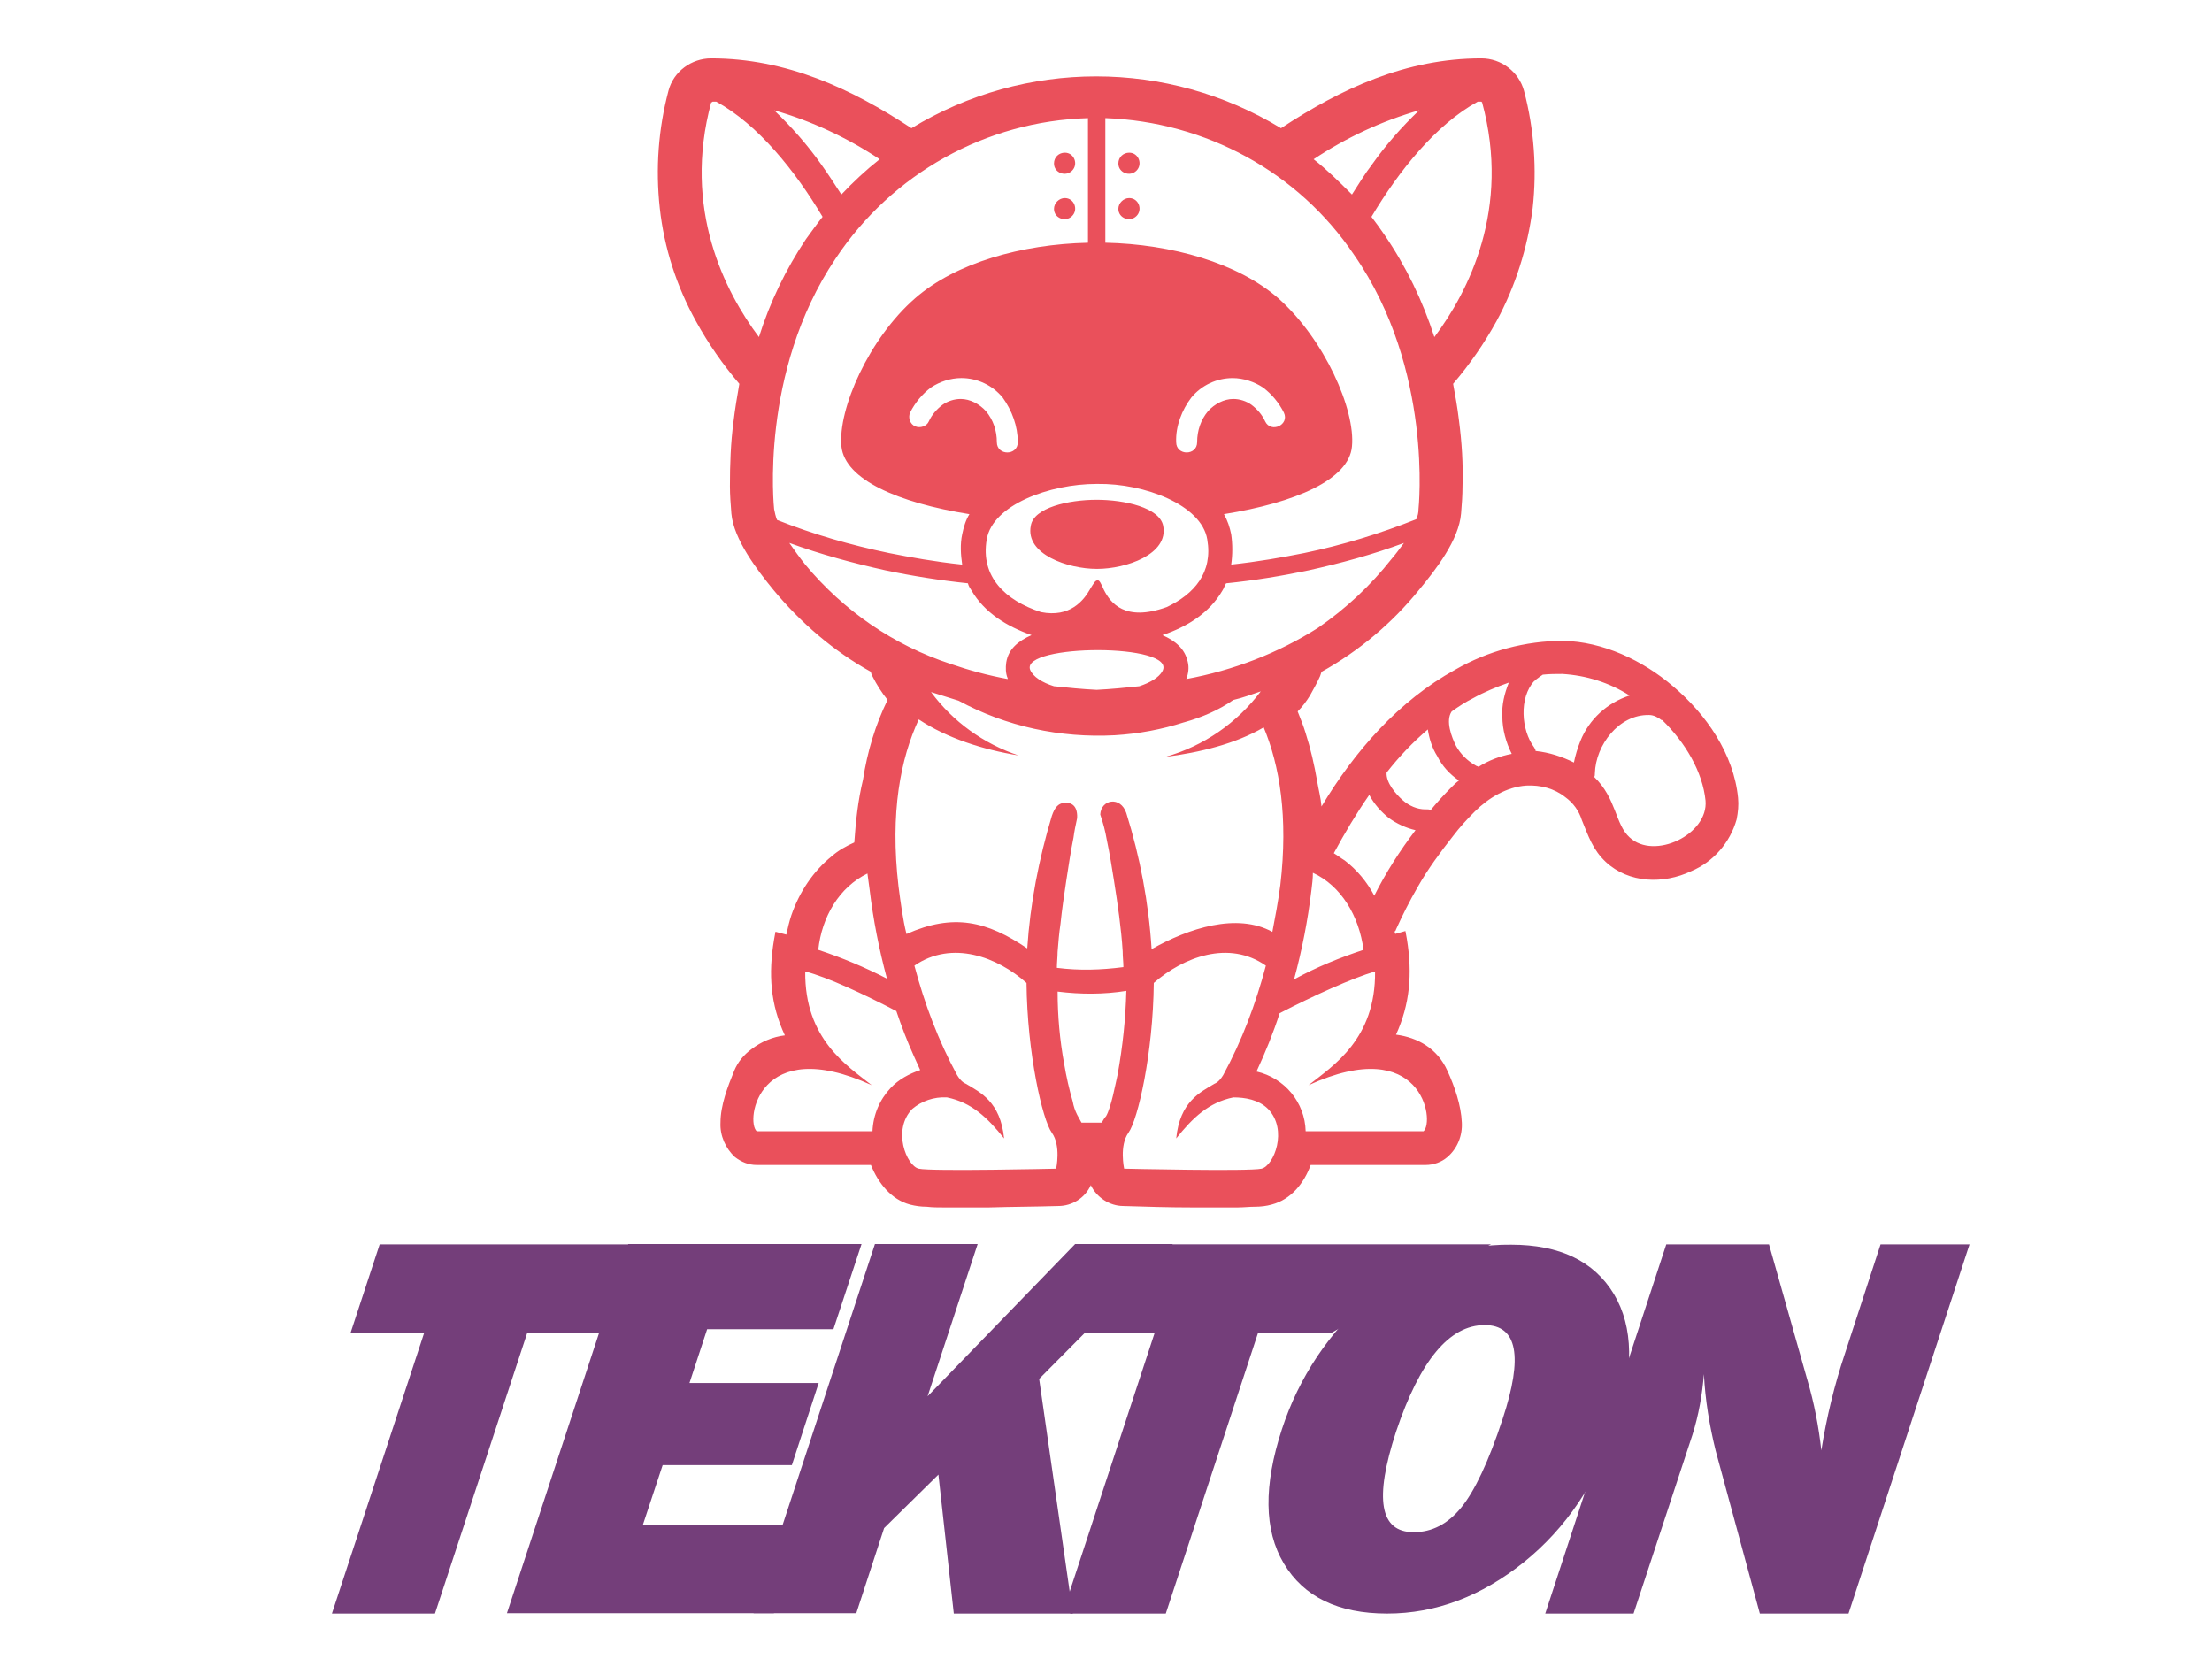 <?xml version="1.0"?>
<svg width="800" height="600" xmlns="http://www.w3.org/2000/svg" xmlns:svg="http://www.w3.org/2000/svg" enable-background="new 0 0 800 600" version="1.0" xml:space="preserve">
 <style type="text/css">.st0{fill-rule:evenodd;clip-rule:evenodd;fill:#EA505B;}
	.st1{fill:#743E7A;}
	.st2{fill-rule:evenodd;clip-rule:evenodd;fill:#743E7A;}</style>
 <g class="layer">
  <title>Layer 1</title>
  <g id="svg_11">
   <g id="svg_1">
    <path class="st0" d="m396.61,205.46l0,4.17m108.02,128.12l3.66,-1.04l0.52,2.86c2.09,12.76 1.05,23.7 -3.92,34.63c7.85,1.04 14.91,4.95 18.57,13.02c2.62,5.73 4.97,12.5 5.23,18.75c0.26,4.69 -1.57,9.37 -5.23,12.5c-2.09,1.82 -4.97,2.86 -7.85,2.86l-41.59,0c-2.35,6.51 -7.06,12.5 -14.12,14.32c-1.83,0.52 -3.92,0.78 -6.02,0.78c-2.09,0 -4.18,0.26 -6.28,0.26c-5.49,0 -10.72,0 -16.22,0c-8.37,0 -16.74,-0.26 -25.11,-0.52c-4.97,0 -9.68,-3.12 -11.77,-7.55c-2.09,4.69 -6.8,7.55 -11.77,7.55c-8.37,0.26 -16.74,0.26 -25.11,0.52c-5.49,0 -10.72,0 -16.22,0c-2.09,0 -4.18,0 -6.28,-0.26c-2.09,0 -3.92,-0.26 -6.02,-0.78c-6.8,-1.82 -11.51,-7.81 -14.12,-14.32l-41.32,0c-2.88,0 -5.49,-1.04 -7.85,-2.86c-3.4,-3.12 -5.49,-7.81 -5.23,-12.5c0,-6.25 2.62,-13.02 4.97,-18.75c1.31,-3.12 3.4,-5.73 6.28,-7.81c3.4,-2.6 7.58,-4.43 12.03,-4.95c-5.23,-11.2 -6.02,-22.13 -3.92,-34.63l0.52,-2.86l3.92,1.04c0.52,-2.34 1.05,-4.69 1.83,-7.03c2.88,-8.33 7.85,-15.88 14.65,-21.35c2.35,-2.08 5.23,-3.65 8.11,-4.95c0.52,-7.55 1.31,-15.1 3.14,-22.65c1.57,-10.16 4.45,-19.79 8.89,-28.9c-2.09,-2.6 -3.92,-5.47 -5.49,-8.59c-0.26,-0.52 -0.52,-1.04 -0.52,-1.56c-13.6,-7.55 -25.37,-17.71 -35.31,-29.69c-5.75,-7.03 -14.38,-18.23 -15.17,-27.6c-0.26,-3.39 -0.52,-6.51 -0.52,-9.9c0,-7.81 0.26,-15.62 1.31,-23.44c0.52,-4.43 1.31,-9.11 2.09,-13.54c-6.02,-7.03 -11.25,-14.58 -15.69,-22.65c-7.06,-12.76 -11.51,-26.56 -13.08,-40.88c-1.57,-14.32 -0.52,-28.64 3.14,-42.45c1.83,-7.03 8.37,-11.72 15.43,-11.72c27.2,0 50.74,10.94 72.45,25.26c41.06,-25 92.59,-25 133.65,0c21.71,-14.32 45.25,-25.26 72.45,-25.26c7.32,0 13.6,4.95 15.43,11.72c3.66,13.8 4.71,28.38 3.14,42.45c-1.83,14.32 -6.28,28.38 -13.08,40.88c-4.45,8.07 -9.68,15.62 -15.69,22.65c0.78,4.17 1.57,8.59 2.09,13.02c1.05,8.07 1.57,15.88 1.31,23.96c0,3.39 -0.26,6.77 -0.52,9.9c-0.78,9.63 -9.15,20.31 -15.17,27.6c-9.68,11.98 -21.71,22.13 -35.31,29.69l-0.52,1.56c-1.05,2.34 -2.35,4.69 -3.66,7.03c-1.31,2.08 -2.62,3.91 -4.45,5.73c1.05,2.6 2.09,5.21 2.88,7.81c1.83,5.73 3.14,11.46 4.18,17.45c0.52,3.12 1.31,5.99 1.57,9.11c12.03,-20.05 27.98,-38.28 48.39,-49.48c11.77,-6.77 25.37,-10.42 38.97,-10.42c14.38,0.26 28.77,7.03 39.75,16.41c12.03,10.16 21.97,24.48 23.54,40.36c0.26,2.6 0,5.21 -0.52,7.81c-2.35,8.33 -8.37,15.36 -16.48,18.75c-9.94,4.69 -22.49,4.43 -30.86,-3.39c-4.71,-4.43 -6.28,-9.37 -8.63,-15.1c-1.05,-3.39 -3.14,-6.25 -6.02,-8.33c-3.92,-3.12 -8.89,-4.43 -14.12,-4.17c-7.06,0.52 -13.6,4.43 -18.57,9.37c-2.88,2.86 -5.49,5.73 -7.85,8.85c-4.71,5.99 -9.15,11.98 -12.82,18.49c-2.88,4.95 -5.49,10.16 -7.85,15.36c0,0.26 -0.26,0.52 -0.52,0.78c0.26,0.52 0.26,0.52 0.26,0.78l0,0zm10.98,-45.05c0.78,0 1.31,0 1.83,0.26c2.35,-2.86 4.97,-5.73 7.58,-8.33c0.78,-0.78 1.57,-1.56 2.62,-2.34c-3.4,-2.34 -6.02,-5.21 -7.85,-8.85c-1.83,-2.86 -2.88,-6.25 -3.4,-9.63c-5.49,4.69 -10.46,9.9 -14.91,15.62c-0.26,3.65 3.4,7.81 5.75,9.9c2.35,2.08 5.23,3.39 8.37,3.39l0,0zm-3.66,7.55c-3.4,-0.78 -6.8,-2.34 -9.68,-4.43c-2.88,-2.34 -5.23,-4.95 -7.06,-8.33c-4.71,6.77 -8.89,13.8 -12.82,21.09c1.31,0.78 2.62,1.82 3.92,2.6c4.45,3.39 8.11,7.81 10.72,12.76c4.18,-8.33 9.15,-16.14 14.91,-23.7l0,0zm64.86,-20.57c0,0.52 0,1.04 -0.26,1.3c8.11,7.81 7.58,17.19 12.82,21.87c8.89,8.33 28.51,-1.04 27.46,-13.28c-1.05,-10.42 -7.32,-21.09 -15.69,-29.16c0,0 0,0 -0.26,0c-1.31,-1.04 -2.88,-1.82 -4.45,-1.82c-10.98,-0.26 -19.35,10.94 -19.62,21.09l0,0zm-7.58,-3.91c0.52,-2.6 1.31,-5.21 2.35,-7.81c3.14,-7.81 9.68,-13.8 17.78,-16.41c-7.32,-4.69 -15.69,-7.29 -24.32,-7.81c-2.35,0 -4.71,0 -7.06,0.26c-0.78,0.52 -1.57,1.04 -1.83,1.3c-0.52,0.26 -0.78,0.78 -1.31,1.04c-5.49,5.99 -4.71,17.71 0,23.96c0.26,0.52 0.52,0.78 0.52,1.3c4.97,0.52 9.68,2.08 13.86,4.17l0,0zm-22.49,-3.12c-2.09,-4.17 -3.4,-8.85 -3.4,-13.54c-0.26,-4.17 0.78,-8.33 2.35,-12.24c-4.45,1.56 -8.89,3.39 -13.08,5.73c-2.62,1.3 -4.97,2.86 -7.58,4.69c0,0 0,0 0,0c-2.35,3.39 0,9.37 1.57,12.5c1.57,2.86 4.18,5.47 7.06,7.03c0.26,0.26 0.78,0.26 1.05,0.52c3.66,-2.34 7.85,-3.91 12.03,-4.69l0,0zm-161.63,-217.43c3.4,0 4.97,4.17 2.62,6.51c-2.35,2.34 -6.54,0.78 -6.54,-2.6c0,-2.34 1.83,-3.91 3.92,-3.91l0,0zm0,16.41c3.4,0 4.97,4.17 2.62,6.51c-2.35,2.34 -6.54,0.78 -6.54,-2.6c0,-2.08 1.83,-3.91 3.92,-3.91l0,0zm23.28,-16.41c3.4,0 4.97,4.17 2.62,6.51c-2.35,2.34 -6.54,0.78 -6.54,-2.6c0,-2.34 1.83,-3.91 3.92,-3.91l0,0zm0,16.41c3.4,0 4.97,4.17 2.62,6.51c-2.35,2.34 -6.54,0.78 -6.54,-2.6c0,-2.08 1.83,-3.91 3.92,-3.91l0,0zm-8.63,-28.9l0,45.05c24.06,0.52 47.86,7.29 62.51,20.05c16.74,14.84 27.98,40.36 26.68,53.64c-1.05,11.98 -20.4,20.31 -46.29,24.48c1.31,2.34 2.09,4.69 2.62,7.29c0.52,3.65 0.52,7.29 0,10.94c9.68,-1.04 18.57,-2.6 26.42,-4.17c13.86,-2.86 27.46,-7.03 40.54,-12.24c0.52,-1.3 0.78,-2.34 0.78,-3.65c0,0 5.49,-50.52 -23.28,-91.92c-20.14,-29.95 -53.62,-48.17 -89.97,-49.48l0,0zm-6.28,45.05l0,-45.05c-36.88,1.04 -70.88,20.05 -91.28,50.78c-27.72,41.14 -22.23,90.62 -22.23,90.62c0.26,1.3 0.52,2.6 1.05,3.91c13.08,5.21 26.68,9.11 40.54,11.98c7.85,1.56 16.48,3.12 26.42,4.17c-0.52,-3.65 -0.78,-7.29 0,-10.94c0.52,-2.6 1.31,-5.21 2.62,-7.29c-25.89,-4.17 -44.99,-12.5 -46.29,-24.48c-1.31,-13.54 9.94,-39.06 26.68,-53.64c14.65,-12.76 38.45,-19.53 62.51,-20.05l0,0zm-43.42,123.17c-9.94,-1.04 -19.88,-2.6 -29.82,-4.69c-11.77,-2.6 -23.28,-5.73 -34.78,-9.9c1.83,2.6 3.66,5.21 5.75,7.81c13.86,16.67 31.91,29.16 52.57,35.94c6.8,2.34 13.6,4.17 20.66,5.47c0,0 0,-0.26 0,-0.26c-0.78,-1.82 -0.78,-3.91 -0.52,-5.73c0.78,-4.95 4.45,-7.81 9.15,-9.9c-8.89,-3.12 -17,-8.07 -21.71,-16.14c-0.52,-0.78 -1.05,-1.56 -1.31,-2.6l0,0zm22.49,31.25c1.05,2.6 4.45,4.69 8.63,5.99c4.97,0.52 10.2,1.04 15.43,1.3c5.23,-0.26 10.46,-0.78 15.43,-1.3c3.92,-1.3 7.06,-3.12 8.37,-5.47c5.49,-10.16 -51.26,-9.9 -47.86,-0.52l0,0zm135.22,-45.83c-11.25,4.17 -22.75,7.29 -34.52,9.9c-9.94,2.08 -19.62,3.65 -29.82,4.69c-0.52,0.78 -0.78,1.82 -1.31,2.6c-4.71,8.07 -12.55,13.02 -21.71,16.14c4.71,2.08 8.11,4.95 9.15,9.63c0.52,2.08 0.26,4.17 -0.52,6.25c17,-3.12 33.22,-9.37 47.6,-18.49c10.2,-7.03 19.09,-15.36 26.68,-25c1.57,-1.82 2.88,-3.65 4.45,-5.73l0,0zm-113.51,16.67c-2.35,4.17 -7.32,10.42 -17.78,8.33c-12.82,-4.17 -21.97,-12.76 -19.62,-26.3c2.09,-12.5 22.75,-20.05 39.75,-20.05l0.26,0c17,-0.26 37.66,7.55 39.75,20.05c2.09,11.98 -4.71,19.79 -14.65,24.48c-15.17,5.47 -20.4,-1.56 -22.75,-6.25c-1.05,-2.34 -1.57,-3.39 -2.09,-3.39l-0.26,0c-0.78,0 -1.31,1.04 -2.62,3.12l0,0zm2.35,-32.29c-10.2,0 -22.75,2.86 -23.8,9.37c-2.09,10.42 13.6,15.62 23.8,15.62l0.26,0c10.2,0 25.89,-5.21 23.8,-15.62c-1.31,-6.51 -13.86,-9.37 -24.06,-9.37l0,0zm-28.51,-20.83c0,4.95 -7.58,4.95 -7.58,0c0,-4.17 -1.31,-8.07 -3.92,-11.2c-2.35,-2.6 -5.75,-4.43 -9.15,-4.43c-2.35,0 -4.71,0.78 -6.54,2.08c-2.09,1.56 -3.92,3.65 -4.97,5.99c-0.78,1.82 -3.14,2.6 -4.97,1.82c-1.83,-0.78 -2.62,-3.12 -1.83,-4.95c1.83,-3.65 4.45,-6.77 7.58,-9.11c3.14,-2.08 7.06,-3.39 10.98,-3.39c5.75,0 11.25,2.6 14.91,7.03c3.4,4.69 5.49,10.42 5.49,16.14l0,0zm57.28,0c0,4.95 7.58,4.95 7.58,0c0,-4.17 1.31,-8.07 3.92,-11.2c2.35,-2.6 5.75,-4.43 9.15,-4.43c2.35,0 4.71,0.78 6.54,2.08c2.09,1.56 3.92,3.65 4.97,5.99c2.09,4.43 8.89,1.3 6.8,-3.12c-1.83,-3.65 -4.45,-6.77 -7.58,-9.11c-3.14,-2.08 -7.06,-3.39 -10.98,-3.39c-5.75,0 -11.25,2.6 -14.91,7.03c-3.4,4.43 -5.75,10.42 -5.49,16.14l0,0zm2.88,101.3c-8.11,2.6 -16.48,4.17 -25.11,4.69c-19.62,1.04 -39.23,-3.12 -56.49,-12.5c-3.4,-1.04 -6.54,-2.08 -9.94,-3.12c7.85,10.68 19.09,18.75 31.65,22.92c-12.82,-2.08 -25.89,-6.25 -36.09,-13.02c-6.54,14.06 -10.46,33.59 -7.32,60.41c0.78,5.99 1.57,11.98 2.88,17.19c17,-7.55 29.03,-4.69 43.68,5.21c1.05,-16.14 4.18,-32.29 8.89,-47.91c1.05,-3.12 2.35,-4.43 4.18,-4.69c1.83,-0.26 5.23,0 4.97,5.47c-0.52,2.34 -1.05,4.95 -1.31,7.03c-1.05,5.21 -1.83,10.42 -2.62,15.62c-0.78,5.21 -1.57,10.42 -2.09,15.62c-0.52,3.39 -0.78,6.77 -1.05,10.16c0,1.82 -0.26,3.91 -0.26,5.73c8.11,1.04 15.95,0.78 24.06,-0.26c0,-1.82 -0.26,-3.65 -0.26,-5.73c-0.52,-8.33 -1.83,-17.19 -3.14,-25.52c-0.78,-4.95 -1.57,-9.9 -2.62,-14.84c-0.52,-3.12 -1.31,-5.99 -2.35,-9.11c0.26,-5.47 7.32,-6.77 9.42,-0.52c4.97,15.88 8.11,32.55 9.15,49.22c13.34,-7.55 30.86,-13.28 43.68,-6.25c1.05,-5.47 2.09,-10.94 2.88,-16.93c2.88,-24.74 -0.26,-43.23 -6.02,-57.03c-10.2,5.99 -23.28,9.11 -35.57,10.68c13.86,-3.91 25.89,-12.24 34.52,-23.7c-3.14,1.04 -6.54,2.34 -9.94,3.12c-5.23,3.65 -11.25,6.25 -17.78,8.07l0,0zm-148.29,-221.34c13.6,3.91 26.42,9.9 38.18,17.71c-4.97,3.91 -9.42,8.07 -13.86,12.76c-2.35,-3.65 -4.71,-7.29 -7.32,-10.94c-4.97,-7.03 -10.72,-13.54 -17,-19.53l0,0zm-22.23,-3.12l1.31,0c15.17,8.33 28.51,25 38.45,41.66c-2.09,2.6 -3.92,5.21 -6.02,8.07c-7.32,10.94 -13.08,22.92 -17,35.41c-12.29,-16.41 -27.72,-46.35 -17.26,-84.89c0.26,0 0.26,0 0.52,-0.26l0,0zm278.02,0l-1.31,0c-15.17,8.33 -28.51,25 -38.45,41.66c1.57,2.08 3.14,4.17 4.71,6.51c7.85,11.46 13.86,23.96 18.05,36.98c12.29,-16.41 27.72,-46.35 17.26,-84.89l-0.26,-0.26zm-22.49,3.12c-13.6,3.91 -26.42,9.9 -38.18,17.71c4.97,3.91 9.42,8.33 13.86,12.76c2.35,-3.65 4.71,-7.55 7.32,-10.94c4.97,-7.03 10.72,-13.54 17,-19.53l0,0zm-182.56,309.36c3.66,13.8 8.63,27.08 15.43,39.58c0.78,1.3 1.83,2.6 3.14,3.12c5.23,3.12 12.55,6.51 13.86,19.79c-6.02,-7.55 -11.77,-13.02 -20.66,-14.84c-4.71,-0.26 -9.15,1.3 -12.55,4.17c-7.32,7.55 -2.09,20.57 2.35,21.61c4.45,1.04 49.69,0 49.69,0s1.83,-8.33 -1.57,-13.02c-3.4,-4.69 -8.89,-28.64 -9.15,-54.16c-10.46,-9.37 -26.94,-15.62 -40.54,-6.25l0,0zm127.11,0c-3.66,13.8 -8.63,27.08 -15.43,39.58c-0.78,1.3 -1.83,2.6 -3.14,3.12c-5.23,3.12 -12.55,6.51 -13.86,19.79c6.02,-7.55 11.77,-13.02 20.66,-14.84c4.18,0 9.15,0.78 12.55,4.17c7.32,7.55 2.09,20.57 -2.35,21.61c-4.45,1.04 -49.69,0 -49.69,0s-1.83,-8.33 1.57,-13.02c3.4,-4.69 8.89,-28.64 9.15,-54.16c10.72,-9.37 27.2,-15.62 40.54,-6.25l0,0zm-59.37,56.77c-1.31,0 -2.62,0 -4.18,0l-3.14,0c-0.52,-1.04 -1.05,-1.82 -1.57,-2.86c-0.78,-1.56 -1.31,-3.12 -1.57,-4.69c-1.31,-4.43 -2.35,-9.11 -3.14,-13.8c-1.57,-8.59 -2.35,-17.19 -2.35,-26.04c8.37,1.04 16.74,1.04 24.85,-0.26c-0.26,10.16 -1.31,20.05 -3.14,30.21c-0.78,3.39 -2.35,11.98 -4.18,15.1c-0.78,0.78 -1.05,1.56 -1.57,2.34l0,0zm98.86,-54.68c0.26,24.48 -15.17,34.11 -24.06,41.14c41.06,-18.75 45.77,13.02 41.59,16.67l-42.63,0c-0.26,-10.42 -7.58,-19.27 -17.78,-21.61c3.14,-6.77 6.02,-13.8 8.37,-21.09c12.03,-6.25 26.42,-12.76 34.52,-15.1l0,0zm-22.49,-35.67c10.2,4.69 16.74,15.62 18.31,27.86c-8.63,2.86 -17,6.25 -25.11,10.68c2.88,-10.68 4.97,-21.35 6.28,-32.29c0.26,-2.08 0.52,-4.17 0.52,-6.25l0,0zm-161.11,0.26c-10.2,4.95 -16.48,15.62 -17.78,27.6c8.63,2.86 16.74,6.25 24.85,10.42c-2.88,-10.68 -4.97,-21.35 -6.28,-32.29c-0.26,-1.82 -0.52,-3.91 -0.78,-5.73l0,0zm-22.49,35.41c-0.26,24.48 15.17,34.11 24.06,41.14c-41.06,-18.75 -45.77,13.02 -41.59,16.67l41.85,0c0.26,-5.99 2.62,-11.46 6.54,-15.62c2.88,-3.12 6.8,-5.21 10.72,-6.51c-0.78,-1.82 -1.57,-3.39 -2.35,-5.21c-2.35,-5.21 -4.45,-10.68 -6.28,-16.14c-11.51,-5.99 -24.85,-12.24 -32.95,-14.32l0,0zm0,0" id="svg_2"/>
   </g>
   <path class="st1" d="m190.67,482.07l-33.36,101.5l-37.27,0l33.36,-101.5l-26.62,0l10.53,-32.03l90.39,0l-10.53,32.03l-26.5,0zm0,0" id="svg_3"/>
   <path class="st1" d="m290.29,551.67l-10.41,31.78l-96.54,0l43.89,-133.53l84.36,0l-10.17,30.8l-45.67,0l-6.39,19.46l46.73,0l-9.7,29.69l-46.73,0l-7.22,21.8l57.85,0zm0,0" id="svg_4"/>
   <path class="st1" d="m388.01,583.57l-43.06,0l-5.56,-50.26l-19.64,19.34l-10.06,30.8l-37.15,0l43.89,-133.53l37.15,0l-18.1,55.06l53.36,-55.06l35.37,0l-48.39,48.78l12.19,84.87zm0,0" id="svg_5"/>
   <path class="st2" d="m454.98,482.07l-33.36,101.5l-34.55,0l-0.83,-6.04l31.35,-95.47l-26.26,0l31.71,-32.03l116.18,0l-57.74,32.03l-26.5,0zm0,0" id="svg_6"/>
   <path class="st1" d="m501.71,583.57c-17.75,0 -30.17,-6.04 -37.39,-18.11c-7.22,-12.07 -7.34,-28.21 -0.71,-48.53c6.15,-18.85 17.27,-35.48 32.06,-47.92c14.32,-12.32 32.3,-19.09 50.87,-18.85c17.51,0 29.93,5.91 37.15,17.86c7.1,11.83 7.34,27.84 0.71,47.55c-6.86,20.57 -17.98,37.08 -33.25,49.4c-15.38,12.32 -31.83,18.6 -49.45,18.6l0,0zm9.58,-29.44c6.63,0 12.3,-2.96 17.15,-8.87c4.85,-5.91 9.94,-16.63 15.03,-32.15c7.45,-22.54 5.32,-33.88 -6.51,-33.88c-12.78,0 -23.43,12.81 -32.06,38.56c-7.93,24.27 -5.92,36.34 6.39,36.34l0,0zm0,0" id="svg_7"/>
   <path class="st1" d="m668.53,583.57l-32.06,0l-15.97,-58.88c-2.25,-9.12 -3.79,-18.35 -4.26,-27.72c-0.59,7.39 -1.89,14.78 -4.14,21.93l-21.3,64.67l-31.94,0l43.77,-133.53l37.15,0l13.84,48.9c2.48,8.38 4.14,17 5.09,25.62c1.89,-11.95 4.73,-23.65 8.52,-34.98l12.9,-39.54l32.18,0l-43.77,133.53zm0,0" id="svg_8"/>
  </g>
 </g>
</svg>